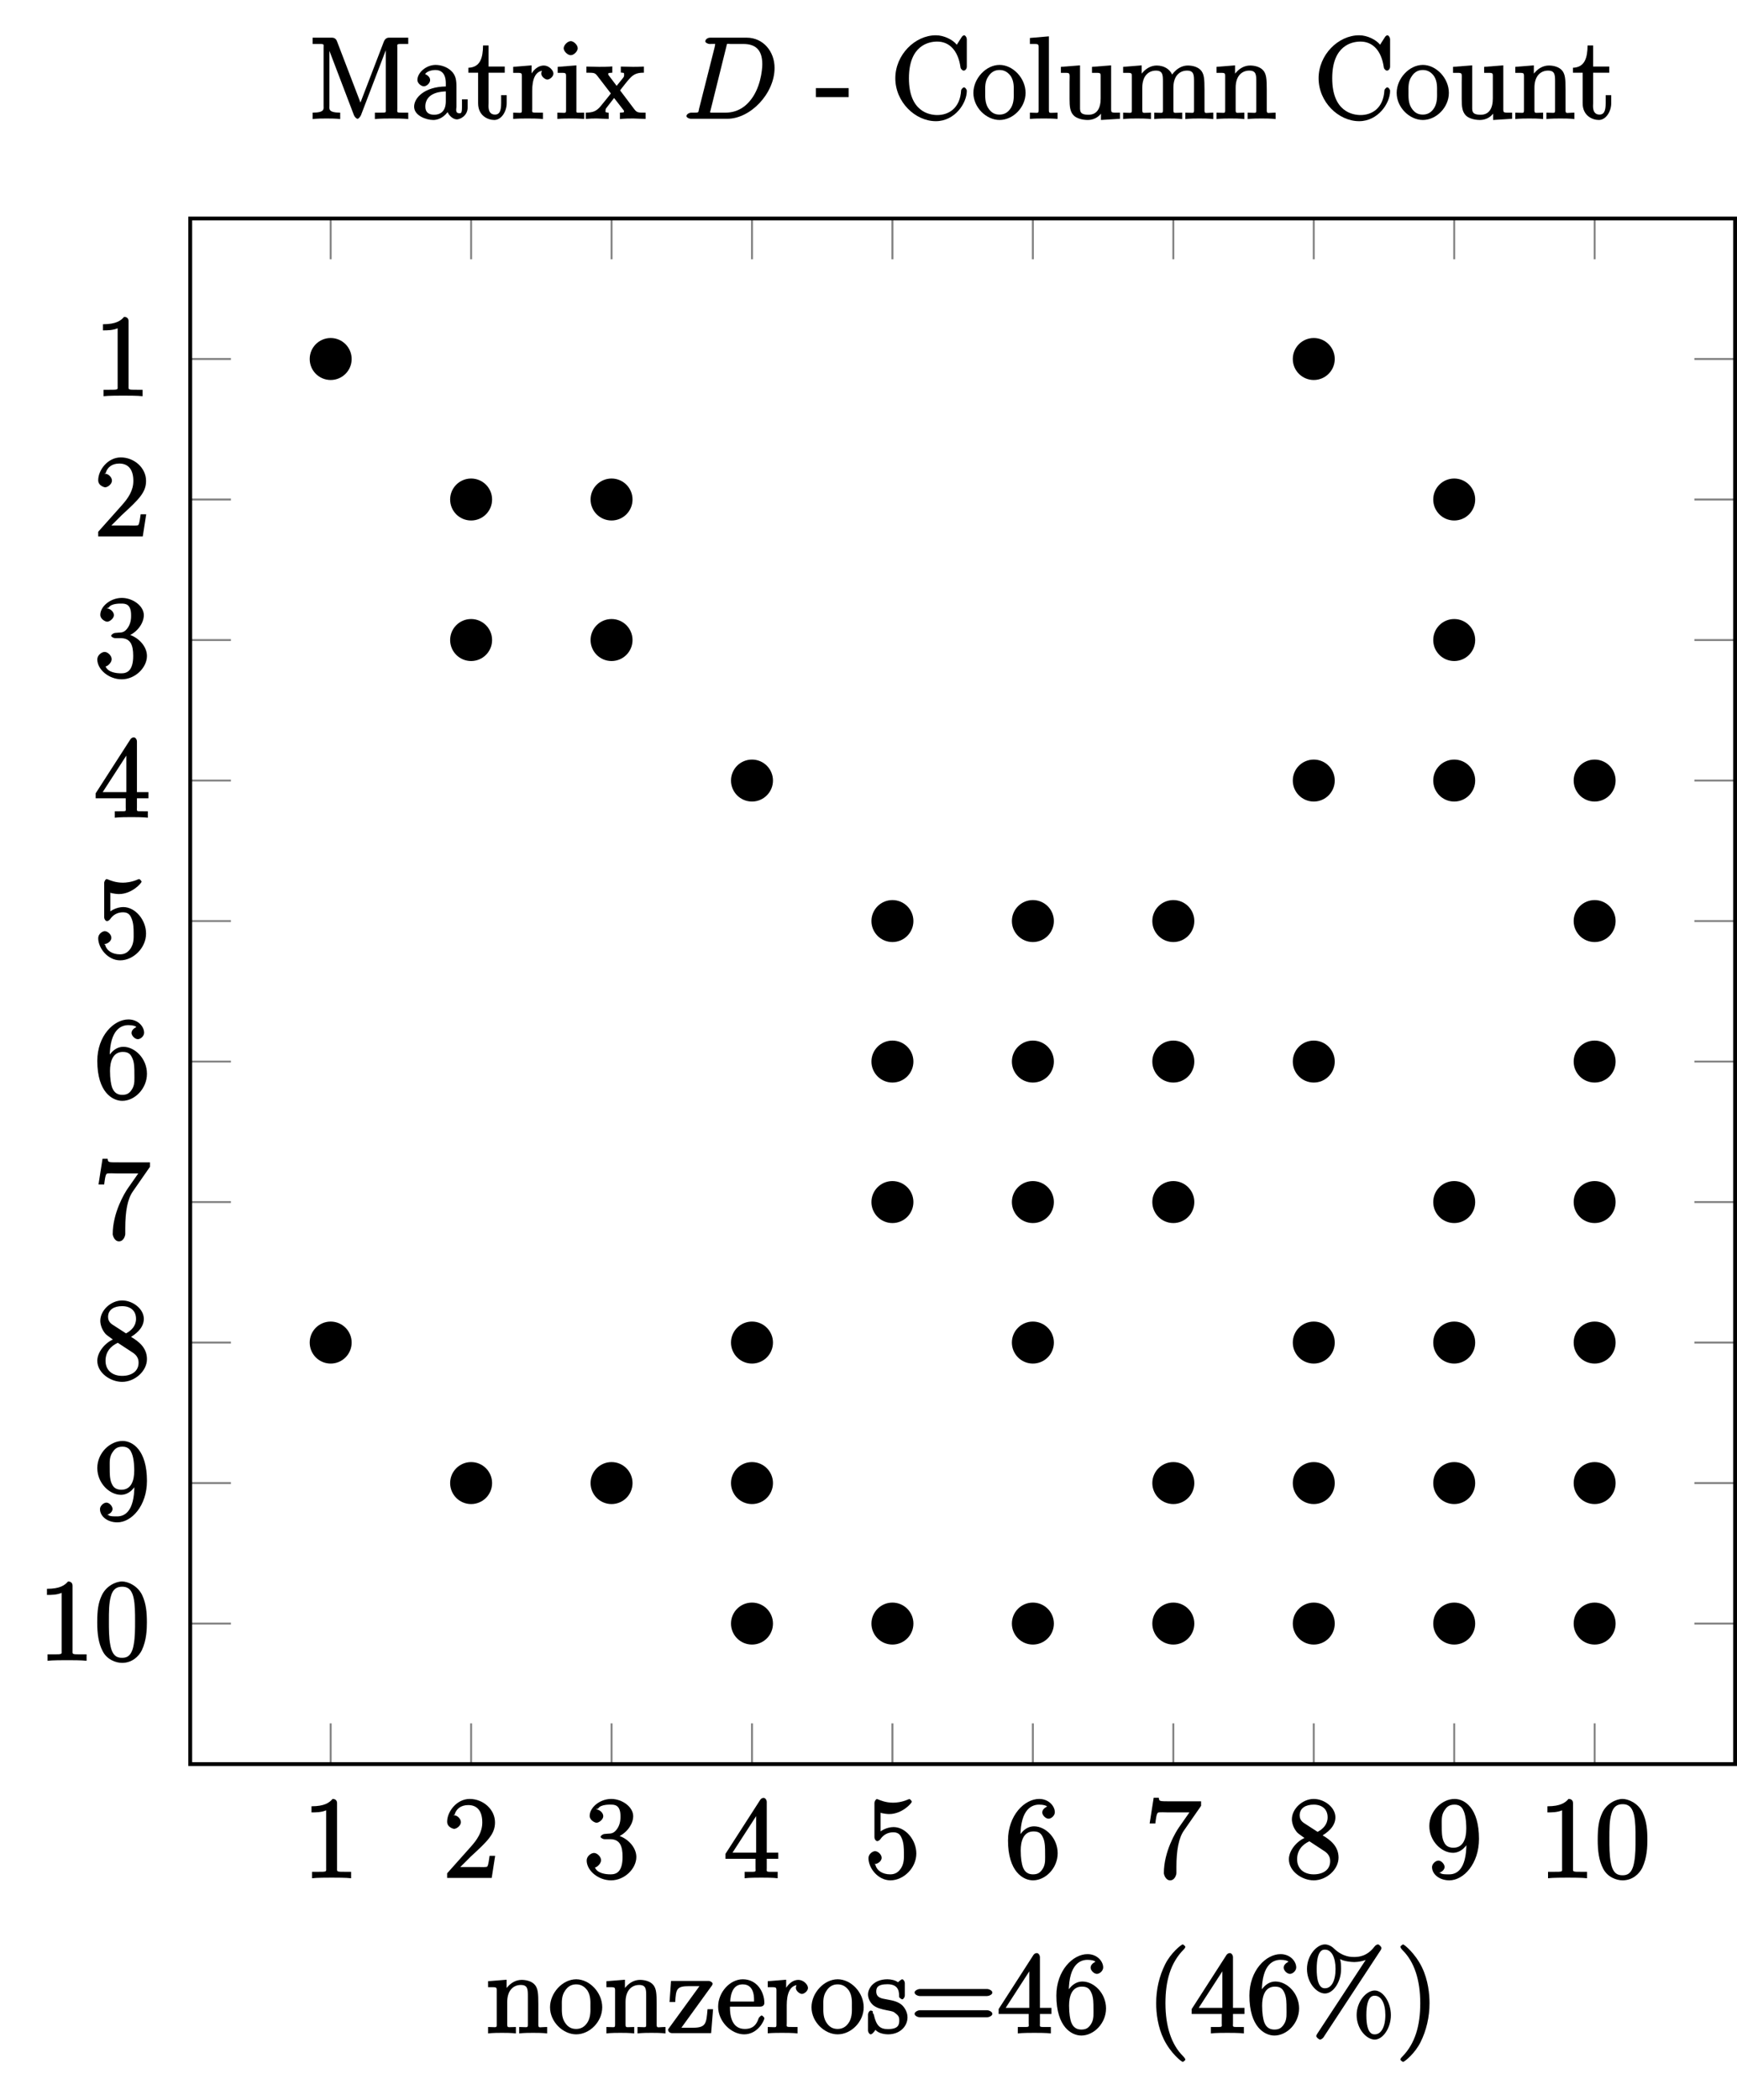 <?xml version="1.0" encoding="UTF-8"?>
<svg xmlns="http://www.w3.org/2000/svg" xmlns:xlink="http://www.w3.org/1999/xlink" width="181.47pt" height="219.29pt" viewBox="0 0 181.47 219.29" version="1.1">
<defs>
<g>
<symbol overflow="visible" id="glyph0-0">
<path style="stroke:none;" d=""/>
</symbol>
<symbol overflow="visible" id="glyph0-1">
<path style="stroke:none;" d="M 3.594 -7.812 C 3.594 -8.078 3.438 -8.25 3.125 -8.25 C 2.797 -7.875 2.312 -7.484 0.922 -7.484 L 0.922 -6.844 C 1.359 -6.844 1.953 -6.844 2.453 -7.062 L 2.453 -1.062 C 2.453 -0.641 2.578 -0.641 1.531 -0.641 L 0.984 -0.641 L 0.984 0.031 C 1.484 -0.031 2.641 -0.031 3.031 -0.031 C 3.438 -0.031 4.578 -0.031 5.062 0.031 L 5.062 -0.641 L 4.531 -0.641 C 3.484 -0.641 3.594 -0.641 3.594 -1.062 Z M 3.594 -7.812 "/>
</symbol>
<symbol overflow="visible" id="glyph0-2">
<path style="stroke:none;" d="M 5.266 -2.312 L 4.859 -2.312 C 4.797 -1.953 4.75 -1.406 4.625 -1.203 C 4.547 -1.094 3.984 -1.141 3.625 -1.141 L 1.406 -1.141 L 1.516 -0.891 C 1.844 -1.156 2.562 -1.922 2.875 -2.219 C 4.703 -3.891 5.422 -4.609 5.422 -5.797 C 5.422 -7.172 4.172 -8.25 2.781 -8.25 C 1.406 -8.25 0.422 -6.906 0.422 -5.875 C 0.422 -5.266 1.109 -5.125 1.141 -5.125 C 1.406 -5.125 1.859 -5.453 1.859 -5.828 C 1.859 -6.172 1.484 -6.547 1.141 -6.547 C 1.047 -6.547 1.016 -6.547 1.203 -6.609 C 1.359 -7.203 1.859 -7.609 2.625 -7.609 C 3.641 -7.609 4.094 -6.891 4.094 -5.797 C 4.094 -4.781 3.562 -4 2.875 -3.234 L 0.422 -0.484 L 0.422 0 L 5.078 0 L 5.438 -2.312 Z M 5.266 -2.312 "/>
</symbol>
<symbol overflow="visible" id="glyph0-3">
<path style="stroke:none;" d="M 2.203 -4.594 C 2 -4.578 1.781 -4.406 1.781 -4.297 C 1.781 -4.188 2.016 -4.047 2.219 -4.047 L 2.766 -4.047 C 3.797 -4.047 4.078 -3.344 4.078 -2.203 C 4.078 -0.641 3.438 -0.375 2.844 -0.375 C 2.266 -0.375 1.453 -0.484 1.188 -1.094 C 1.328 -1.078 1.828 -1.438 1.828 -1.859 C 1.828 -2.219 1.422 -2.609 1.094 -2.609 C 0.797 -2.609 0.328 -2.281 0.328 -1.828 C 0.328 -0.766 1.547 0.25 2.875 0.25 C 4.297 0.25 5.516 -0.984 5.516 -2.188 C 5.516 -3.281 4.469 -4.297 3.328 -4.5 L 3.328 -4.203 C 4.359 -4.5 5.188 -5.516 5.188 -6.453 C 5.188 -7.406 4.047 -8.25 2.891 -8.25 C 1.703 -8.25 0.641 -7.359 0.641 -6.484 C 0.641 -6.016 1.188 -5.766 1.359 -5.766 C 1.609 -5.766 2.062 -6.094 2.062 -6.453 C 2.062 -6.844 1.609 -7.156 1.344 -7.156 C 1.281 -7.156 1.25 -7.156 1.531 -7.25 C 1.781 -7.703 2.797 -7.656 2.859 -7.656 C 3.25 -7.656 3.859 -7.625 3.859 -6.453 C 3.859 -6.234 3.875 -5.672 3.531 -5.156 C 3.172 -4.625 2.875 -4.641 2.562 -4.625 Z M 2.203 -4.594 "/>
</symbol>
<symbol overflow="visible" id="glyph0-4">
<path style="stroke:none;" d="M 4.469 -7.922 C 4.469 -8.156 4.312 -8.359 4.141 -8.359 C 4.047 -8.359 3.891 -8.312 3.797 -8.172 L 0.156 -2.516 L 0.156 -2 L 3.297 -2 L 3.297 -1.047 C 3.297 -0.609 3.438 -0.641 2.562 -0.641 L 2.156 -0.641 L 2.156 0.031 C 2.609 -0.031 3.547 -0.031 3.891 -0.031 C 4.219 -0.031 5.172 -0.031 5.609 0.031 L 5.609 -0.641 L 5.219 -0.641 C 4.344 -0.641 4.469 -0.609 4.469 -1.047 L 4.469 -2 L 5.672 -2 L 5.672 -2.641 L 4.469 -2.641 Z M 3.359 -7 L 3.359 -2.641 L 0.891 -2.641 L 3.641 -6.891 Z M 3.359 -7 "/>
</symbol>
<symbol overflow="visible" id="glyph0-5">
<path style="stroke:none;" d="M 1.531 -6.844 C 2.047 -6.688 2.469 -6.672 2.594 -6.672 C 3.938 -6.672 4.953 -7.812 4.953 -7.969 C 4.953 -8.016 4.781 -8.234 4.703 -8.234 C 4.688 -8.234 4.656 -8.234 4.547 -8.188 C 3.891 -7.906 3.312 -7.859 3 -7.859 C 2.219 -7.859 1.656 -8.109 1.422 -8.203 C 1.344 -8.234 1.312 -8.234 1.297 -8.234 C 1.203 -8.234 1.047 -8.016 1.047 -7.812 L 1.047 -4.266 C 1.047 -4.047 1.203 -3.844 1.344 -3.844 C 1.406 -3.844 1.531 -3.891 1.656 -4.031 C 1.984 -4.516 2.438 -4.766 3.031 -4.766 C 3.672 -4.766 3.812 -4.328 3.906 -4.125 C 4.109 -3.656 4.125 -3.078 4.125 -2.625 C 4.125 -2.156 4.172 -1.594 3.844 -1.047 C 3.578 -0.625 3.234 -0.375 2.703 -0.375 C 1.906 -0.375 1.297 -0.75 1.141 -1.391 C 0.984 -1.453 1.047 -1.453 1.109 -1.453 C 1.312 -1.453 1.797 -1.703 1.797 -2.109 C 1.797 -2.453 1.406 -2.797 1.109 -2.797 C 0.891 -2.797 0.422 -2.531 0.422 -2.062 C 0.422 -1.047 1.406 0.25 2.719 0.25 C 4.078 0.25 5.422 -1.031 5.422 -2.547 C 5.422 -3.969 4.297 -5.312 3.047 -5.312 C 2.359 -5.312 1.719 -4.953 1.406 -4.625 L 1.688 -4.516 L 1.688 -6.797 Z M 1.531 -6.844 "/>
</symbol>
<symbol overflow="visible" id="glyph0-6">
<path style="stroke:none;" d="M 1.625 -4.297 C 1.625 -7.328 2.938 -7.656 3.578 -7.656 C 4.016 -7.656 4.328 -7.562 4.391 -7.469 C 4.531 -7.469 3.906 -7.312 3.906 -6.828 C 3.906 -6.562 4.25 -6.188 4.562 -6.188 C 4.859 -6.188 5.219 -6.516 5.219 -6.859 C 5.219 -7.484 4.609 -8.25 3.578 -8.25 C 2.062 -8.25 0.328 -6.547 0.328 -3.922 C 0.328 -0.641 1.922 0.25 2.938 0.25 C 4.25 0.25 5.516 -1.031 5.516 -2.578 C 5.516 -4.172 4.25 -5.391 3.047 -5.391 C 1.984 -5.391 1.422 -4.312 1.297 -3.984 L 1.625 -3.984 Z M 2.938 -0.375 C 2.188 -0.375 1.984 -0.891 1.875 -1.141 C 1.766 -1.453 1.656 -2.031 1.656 -2.875 C 1.656 -3.812 1.922 -4.859 3 -4.859 C 3.656 -4.859 3.844 -4.547 4.016 -4.141 C 4.203 -3.703 4.203 -3.109 4.203 -2.594 C 4.203 -1.984 4.25 -1.547 4.031 -1.094 C 3.734 -0.531 3.422 -0.375 2.938 -0.375 Z M 2.938 -0.375 "/>
</symbol>
<symbol overflow="visible" id="glyph0-7">
<path style="stroke:none;" d="M 5.828 -7.562 L 5.828 -8 L 2.797 -8 C 1.344 -8 1.484 -8 1.406 -8.375 L 0.875 -8.375 L 0.453 -5.688 L 1.047 -5.688 C 1.094 -6.047 1.156 -6.688 1.312 -6.812 C 1.406 -6.891 2.203 -6.844 2.359 -6.844 L 4.609 -6.844 L 3.516 -5.281 C 3.188 -4.812 1.938 -2.75 1.938 -0.5 C 1.938 -0.375 2.109 0.25 2.594 0.25 C 3.094 0.25 3.25 -0.359 3.25 -0.516 L 3.25 -1.109 C 3.25 -2.891 3.484 -4.172 4.047 -4.969 L 5.828 -7.531 Z M 5.828 -7.562 "/>
</symbol>
<symbol overflow="visible" id="glyph0-8">
<path style="stroke:none;" d="M 3.672 -4.344 C 4.266 -4.672 5.188 -5.328 5.188 -6.328 C 5.188 -7.375 4.031 -8.25 2.922 -8.25 C 1.75 -8.25 0.641 -7.219 0.641 -6.125 C 0.641 -5.719 0.812 -5.219 1.141 -4.812 C 1.281 -4.656 1.297 -4.641 1.953 -4.172 C 1.094 -3.781 0.328 -2.828 0.328 -1.953 C 0.328 -0.688 1.703 0.25 2.922 0.25 C 4.25 0.25 5.516 -0.875 5.516 -2.125 C 5.516 -3.344 4.609 -4 3.844 -4.453 Z M 2.047 -5.641 C 1.891 -5.75 1.453 -5.953 1.453 -6.531 C 1.453 -7.312 2.109 -7.656 2.922 -7.656 C 3.781 -7.656 4.375 -7.188 4.375 -6.328 C 4.375 -5.594 3.891 -5.109 3.328 -4.812 Z M 2.375 -3.891 L 3.828 -2.938 C 4.141 -2.734 4.641 -2.469 4.641 -1.75 C 4.641 -0.844 3.891 -0.375 2.922 -0.375 C 1.906 -0.375 1.188 -0.953 1.188 -1.953 C 1.188 -2.875 1.719 -3.484 2.469 -3.828 Z M 2.375 -3.891 "/>
</symbol>
<symbol overflow="visible" id="glyph0-9">
<path style="stroke:none;" d="M 4.203 -3.625 C 4.203 -0.797 3.125 -0.375 2.406 -0.375 C 2.109 -0.375 1.594 -0.359 1.469 -0.531 L 1.25 -0.531 C 1.344 -0.5 1.922 -0.719 1.922 -1.156 C 1.922 -1.422 1.594 -1.812 1.281 -1.812 C 0.969 -1.812 0.609 -1.453 0.609 -1.141 C 0.609 -0.391 1.375 0.25 2.422 0.25 C 3.906 0.25 5.516 -1.484 5.516 -4.078 C 5.516 -7.297 4.016 -8.25 2.969 -8.25 C 1.656 -8.25 0.328 -7 0.328 -5.422 C 0.328 -3.844 1.609 -2.625 2.797 -2.625 C 3.688 -2.625 4.297 -3.406 4.531 -4.016 L 4.203 -4.016 Z M 2.844 -3.156 C 2.094 -3.156 1.922 -3.609 1.812 -3.844 C 1.625 -4.297 1.625 -4.859 1.625 -5.406 C 1.625 -6.078 1.578 -6.531 1.891 -7.031 C 2.109 -7.344 2.312 -7.656 2.969 -7.656 C 3.641 -7.656 3.828 -7.203 3.938 -6.938 C 4.188 -6.344 4.188 -5.328 4.188 -5.156 C 4.188 -4.141 3.891 -3.156 2.844 -3.156 Z M 2.844 -3.156 "/>
</symbol>
<symbol overflow="visible" id="glyph0-10">
<path style="stroke:none;" d="M 5.516 -3.969 C 5.516 -4.953 5.453 -5.922 5.016 -6.844 C 4.531 -7.828 3.516 -8.25 2.922 -8.25 C 2.234 -8.25 1.219 -7.75 0.781 -6.75 C 0.438 -6 0.328 -5.266 0.328 -3.969 C 0.328 -2.812 0.453 -1.828 0.891 -0.984 C 1.344 -0.078 2.297 0.25 2.922 0.25 C 3.953 0.25 4.656 -0.406 4.984 -1.062 C 5.484 -2.109 5.516 -3.281 5.516 -3.969 Z M 2.922 -0.281 C 2.531 -0.281 1.906 -0.344 1.688 -1.656 C 1.547 -2.359 1.547 -3.281 1.547 -4.109 C 1.547 -5.094 1.547 -5.969 1.75 -6.688 C 1.953 -7.484 2.406 -7.703 2.922 -7.703 C 3.375 -7.703 3.891 -7.578 4.125 -6.547 C 4.281 -5.875 4.281 -4.922 4.281 -4.109 C 4.281 -3.312 4.281 -2.406 4.141 -1.672 C 3.922 -0.359 3.328 -0.281 2.922 -0.281 Z M 2.922 -0.281 "/>
</symbol>
<symbol overflow="visible" id="glyph1-0">
<path style="stroke:none;" d=""/>
</symbol>
<symbol overflow="visible" id="glyph1-1">
<path style="stroke:none;" d="M 6.391 -0.141 L 6.391 -0.641 C 5.625 -0.641 5.484 -0.484 5.469 -0.844 L 5.469 -3.047 C 5.469 -4.156 5.422 -4.609 5.156 -4.984 C 4.812 -5.453 4.141 -5.562 3.734 -5.562 C 2.562 -5.562 1.953 -4.422 1.906 -4.344 L 2.156 -4.344 L 2.156 -5.578 L 0.219 -5.422 L 0.219 -4.797 C 1.188 -4.797 1.125 -4.859 1.125 -4.266 L 1.125 -1.031 C 1.125 -0.484 1.156 -0.641 0.219 -0.641 L 0.219 0.031 C 0.688 -0.031 1.344 -0.031 1.672 -0.031 C 2.016 -0.031 2.672 -0.031 3.125 0.031 L 3.125 -0.641 C 2.219 -0.641 2.219 -0.484 2.219 -1.031 L 2.219 -3.25 C 2.219 -4.5 2.891 -5.031 3.641 -5.031 C 4.375 -5.031 4.375 -4.562 4.375 -3.844 L 4.375 -1.031 C 4.375 -0.484 4.406 -0.641 3.469 -0.641 L 3.469 0.031 C 3.938 -0.031 4.594 -0.031 4.922 -0.031 C 5.266 -0.031 5.922 -0.031 6.391 0.031 Z M 6.391 -0.141 "/>
</symbol>
<symbol overflow="visible" id="glyph1-2">
<path style="stroke:none;" d="M 5.641 -2.703 C 5.641 -4.25 4.312 -5.625 2.922 -5.625 C 1.5 -5.625 0.188 -4.203 0.188 -2.703 C 0.188 -1.172 1.547 0.125 2.922 0.125 C 4.328 0.125 5.641 -1.188 5.641 -2.703 Z M 4.406 -2.812 C 4.406 -2.391 4.453 -1.75 4.141 -1.188 C 3.812 -0.625 3.375 -0.438 2.922 -0.438 C 2.484 -0.438 2.062 -0.578 1.703 -1.172 C 1.391 -1.703 1.422 -2.312 1.422 -2.812 C 1.422 -3.266 1.375 -3.891 1.75 -4.422 C 2.078 -4.938 2.5 -5.094 2.922 -5.094 C 3.375 -5.094 3.766 -4.906 4.094 -4.453 C 4.453 -3.891 4.406 -3.25 4.406 -2.812 Z M 4.406 -2.812 "/>
</symbol>
<symbol overflow="visible" id="glyph1-3">
<path style="stroke:none;" d="M 4.703 -2.5 L 4.281 -2.5 C 4.156 -0.984 4.125 -0.562 2.703 -0.562 L 1.547 -0.562 L 4.656 -4.859 C 4.766 -4.984 4.812 -5.109 4.812 -5.156 C 4.812 -5.297 4.578 -5.453 4.375 -5.453 L 0.469 -5.453 L 0.312 -3.25 L 0.906 -3.25 C 0.984 -4.609 1.047 -4.906 2.359 -4.906 L 3.438 -4.906 L 0.156 -0.391 C 0.156 -0.141 0.344 0 0.609 0 L 4.656 0 L 4.859 -2.5 Z M 4.703 -2.5 "/>
</symbol>
<symbol overflow="visible" id="glyph1-4">
<path style="stroke:none;" d="M 5.016 -1.562 C 5.016 -1.641 4.812 -1.844 4.734 -1.844 C 4.641 -1.844 4.453 -1.625 4.422 -1.562 C 4.109 -0.562 3.484 -0.438 2.969 -0.438 C 2.469 -0.438 1.422 -0.625 1.422 -2.688 L 1.422 -2.766 L 4.578 -2.766 C 4.844 -2.766 5.016 -2.922 5.016 -3.141 C 5.016 -4.344 4.219 -5.625 2.766 -5.625 C 1.406 -5.625 0.188 -4.25 0.188 -2.766 C 0.188 -1.188 1.578 0.125 2.906 0.125 C 4.328 0.125 5.016 -1.312 5.016 -1.562 Z M 4.125 -3.297 L 1.453 -3.297 C 1.531 -5.016 2.422 -5.094 2.766 -5.094 C 4.047 -5.094 3.938 -3.547 3.938 -3.297 Z M 4.125 -3.297 "/>
</symbol>
<symbol overflow="visible" id="glyph1-5">
<path style="stroke:none;" d="M 4.375 -4.719 C 4.375 -5.078 3.891 -5.562 3.375 -5.562 C 2.359 -5.562 1.859 -4.312 1.828 -4.25 L 2.094 -4.25 L 2.094 -5.578 L 0.172 -5.422 L 0.172 -4.797 C 1.141 -4.797 1.078 -4.859 1.078 -4.266 L 1.078 -1.031 C 1.078 -0.484 1.109 -0.641 0.172 -0.641 L 0.172 0.016 C 0.672 -0.031 1.328 -0.031 1.688 -0.031 C 2.016 -0.031 2.859 -0.031 3.281 0.031 L 3.281 -0.641 L 2.891 -0.641 C 2.016 -0.641 2.156 -0.625 2.156 -1.047 L 2.156 -2.922 C 2.156 -4.094 2.469 -5.031 3.391 -5.031 C 3.484 -5.031 3.516 -5.031 3.562 -5.016 L 3.438 -5.266 C 3.344 -5.219 3.109 -5.047 3.109 -4.719 C 3.109 -4.375 3.547 -4.094 3.734 -4.094 C 3.984 -4.094 4.375 -4.406 4.375 -4.719 Z M 4.375 -4.719 "/>
</symbol>
<symbol overflow="visible" id="glyph1-6">
<path style="stroke:none;" d="M 4.359 -1.656 C 4.359 -2.312 3.922 -2.797 3.812 -2.906 C 3.375 -3.281 2.953 -3.391 2.156 -3.531 C 1.812 -3.609 1.094 -3.625 1.094 -4.344 C 1.094 -4.703 1.188 -5.109 2.266 -5.109 C 3.562 -5.109 3.469 -4.141 3.484 -3.781 C 3.5 -3.688 3.75 -3.531 3.797 -3.531 C 3.922 -3.531 4.078 -3.734 4.078 -3.953 L 4.078 -5.203 C 4.078 -5.422 3.922 -5.625 3.797 -5.625 C 3.703 -5.625 3.359 -5.312 3.359 -5.312 C 3.125 -5.516 2.656 -5.625 2.266 -5.625 C 0.828 -5.625 0.234 -4.688 0.234 -4.031 C 0.234 -3.891 0.281 -3.375 0.734 -2.953 C 1.109 -2.625 1.641 -2.5 2.188 -2.391 C 2.844 -2.266 2.875 -2.266 3.172 -2.016 C 3.391 -1.844 3.5 -1.688 3.5 -1.344 C 3.5 -0.844 3.375 -0.422 2.312 -0.422 C 1.531 -0.422 1.109 -0.719 0.844 -1.906 C 0.797 -2.125 0.734 -2.047 0.734 -2.047 L 0.734 -2.266 C 0.719 -2.312 0.562 -2.359 0.531 -2.359 C 0.391 -2.359 0.234 -2.141 0.234 -1.922 L 0.234 -0.297 C 0.234 -0.078 0.391 0.125 0.516 0.125 C 0.578 0.125 0.688 0.078 0.891 -0.172 C 0.953 -0.266 0.953 -0.281 1.016 -0.344 C 1.359 0.078 2.125 0.125 2.328 0.125 C 3.578 0.125 4.359 -0.719 4.359 -1.656 Z M 4.359 -1.656 "/>
</symbol>
<symbol overflow="visible" id="glyph1-7">
<path style="stroke:none;" d="M 8.609 -4.234 C 8.609 -4.453 8.25 -4.609 8.062 -4.609 L 1.031 -4.609 C 0.859 -4.609 0.484 -4.453 0.484 -4.25 C 0.484 -4.016 0.844 -3.875 1.031 -3.875 L 8.062 -3.875 C 8.234 -3.875 8.609 -4.016 8.609 -4.234 Z M 8.609 -2.016 C 8.609 -2.234 8.25 -2.391 8.062 -2.391 L 1.031 -2.391 C 0.859 -2.391 0.484 -2.234 0.484 -2.016 C 0.484 -1.797 0.844 -1.656 1.031 -1.656 L 8.062 -1.656 C 8.234 -1.656 8.609 -1.797 8.609 -2.016 Z M 8.609 -2.016 "/>
</symbol>
<symbol overflow="visible" id="glyph1-8">
<path style="stroke:none;" d="M 5.672 -2.141 L 5.672 -2.641 L 4.469 -2.641 L 4.469 -7.922 C 4.469 -8.156 4.312 -8.359 4.141 -8.359 C 4.047 -8.359 3.891 -8.312 3.797 -8.172 L 0.156 -2.516 L 0.156 -2 L 3.297 -2 L 3.297 -1.047 C 3.297 -0.609 3.438 -0.641 2.562 -0.641 L 2.156 -0.641 L 2.156 0.031 C 2.609 -0.031 3.547 -0.031 3.891 -0.031 C 4.219 -0.031 5.172 -0.031 5.609 0.031 L 5.609 -0.641 L 5.219 -0.641 C 4.344 -0.641 4.469 -0.609 4.469 -1.047 L 4.469 -2 L 5.672 -2 Z M 3.531 -2.641 L 0.891 -2.641 L 3.641 -6.891 L 3.359 -7 L 3.359 -2.641 Z M 3.531 -2.641 "/>
</symbol>
<symbol overflow="visible" id="glyph1-9">
<path style="stroke:none;" d="M 5.516 -2.578 C 5.516 -4.172 4.25 -5.391 3.047 -5.391 C 1.984 -5.391 1.422 -4.312 1.297 -3.984 L 1.625 -3.984 L 1.625 -4.297 C 1.625 -7.328 2.938 -7.656 3.578 -7.656 C 4.016 -7.656 4.328 -7.562 4.391 -7.469 C 4.531 -7.469 3.906 -7.312 3.906 -6.828 C 3.906 -6.562 4.25 -6.188 4.562 -6.188 C 4.859 -6.188 5.219 -6.516 5.219 -6.859 C 5.219 -7.484 4.609 -8.25 3.578 -8.25 C 2.062 -8.25 0.328 -6.547 0.328 -3.922 C 0.328 -0.641 1.922 0.25 2.938 0.25 C 4.25 0.25 5.516 -1.031 5.516 -2.578 Z M 4.203 -2.594 C 4.203 -1.984 4.25 -1.547 4.031 -1.094 C 3.734 -0.531 3.422 -0.375 2.938 -0.375 C 2.188 -0.375 1.984 -0.891 1.875 -1.141 C 1.766 -1.453 1.656 -2.031 1.656 -2.875 C 1.656 -3.812 1.922 -4.859 3 -4.859 C 3.656 -4.859 3.844 -4.547 4.016 -4.141 C 4.203 -3.703 4.203 -3.109 4.203 -2.594 Z M 4.203 -2.594 "/>
</symbol>
<symbol overflow="visible" id="glyph1-10">
<path style="stroke:none;" d="M 4.047 2.766 C 4.047 2.719 4 2.594 3.797 2.391 C 2.594 1.188 1.969 -0.688 1.969 -3.125 C 1.969 -5.438 2.484 -7.328 3.875 -8.734 C 4 -8.844 4.047 -8.984 4.047 -9.016 C 4.047 -9.078 3.828 -9.266 3.781 -9.266 C 3.625 -9.266 2.516 -8.359 1.938 -7.188 C 1.328 -5.969 1 -4.594 1 -3.125 C 1 -2.062 1.172 -0.641 1.797 0.641 C 2.5 2.078 3.641 3 3.781 3 C 3.828 3 4.047 2.828 4.047 2.766 Z M 4.047 2.766 "/>
</symbol>
<symbol overflow="visible" id="glyph1-11">
<path style="stroke:none;" d="M 8.266 -8.875 C 8.266 -9.031 8 -9.266 7.906 -9.266 C 7.781 -9.266 7.625 -9.156 7.531 -9.031 C 6.766 -8.016 5.875 -7.953 5.422 -7.953 C 5.188 -7.953 4.266 -7.906 3.297 -8.844 C 3.047 -9.094 2.672 -9.266 2.359 -9.266 C 1.5 -9.266 0.484 -8.109 0.484 -6.703 C 0.484 -5.25 1.5 -4.141 2.359 -4.141 C 3.234 -4.141 4.047 -5.359 4.047 -6.688 C 4.047 -7.047 4.031 -7.484 3.938 -7.734 C 4.297 -7.516 5.078 -7.422 5.422 -7.422 C 5.75 -7.422 6.516 -7.516 7 -7.828 L 6.844 -7.984 L 1.609 -0.016 C 1.531 0.094 1.453 0.234 1.453 0.297 C 1.453 0.438 1.734 0.672 1.859 0.672 C 1.953 0.672 2.125 0.547 2.188 0.469 L 8.125 -8.578 C 8.203 -8.672 8.266 -8.828 8.266 -8.875 Z M 9.25 -1.875 C 9.25 -3.25 8.422 -4.453 7.562 -4.453 C 6.688 -4.453 5.672 -3.297 5.672 -1.891 C 5.672 -0.438 6.703 0.672 7.562 0.672 C 8.422 0.672 9.25 -0.547 9.25 -1.875 Z M 3.469 -6.703 C 3.469 -5.438 3.031 -4.688 2.375 -4.688 C 2.219 -4.688 1.5 -4.609 1.5 -6.688 C 1.5 -8.797 2.203 -8.719 2.375 -8.719 C 3.031 -8.719 3.469 -7.938 3.469 -6.703 Z M 8.672 -1.891 C 8.672 -0.625 8.219 0.125 7.578 0.125 C 7.406 0.125 6.688 0.203 6.688 -1.875 C 6.688 -3.984 7.406 -3.906 7.578 -3.906 C 8.234 -3.906 8.672 -3.125 8.672 -1.891 Z M 8.672 -1.891 "/>
</symbol>
<symbol overflow="visible" id="glyph1-12">
<path style="stroke:none;" d="M 3.531 -3.125 C 3.531 -4.031 3.406 -5.516 2.734 -6.891 C 2.031 -8.328 0.891 -9.266 0.766 -9.266 C 0.719 -9.266 0.484 -9.078 0.484 -9.016 C 0.484 -8.984 0.531 -8.844 0.734 -8.641 C 1.938 -7.438 2.562 -5.562 2.562 -3.125 C 2.562 -0.812 2.047 1.078 0.656 2.484 C 0.531 2.594 0.484 2.719 0.484 2.766 C 0.484 2.828 0.719 3 0.766 3 C 0.922 3 2.016 2.109 2.594 0.938 C 3.203 -0.281 3.531 -1.688 3.531 -3.125 Z M 3.531 -3.125 "/>
</symbol>
<symbol overflow="visible" id="glyph1-13">
<path style="stroke:none;" d="M 10.344 -0.141 L 10.344 -0.641 L 9.938 -0.641 C 9.078 -0.641 9.203 -0.609 9.203 -1.047 L 9.203 -7.406 C 9.203 -7.844 9.078 -7.812 9.938 -7.812 L 10.344 -7.812 L 10.344 -8.469 L 8.328 -8.469 C 8.062 -8.469 7.891 -8.297 7.797 -8.062 L 5.188 -1.266 L 5.516 -1.266 L 2.906 -8.078 C 2.828 -8.312 2.656 -8.469 2.375 -8.469 L 0.359 -8.469 L 0.359 -7.812 L 0.766 -7.812 C 1.625 -7.812 1.5 -7.844 1.5 -7.406 L 1.5 -1.375 C 1.5 -1.047 1.656 -0.641 0.359 -0.641 L 0.359 0.031 C 0.844 -0.031 1.469 -0.031 1.812 -0.031 C 2.141 -0.031 2.766 -0.031 3.234 0.031 L 3.234 -0.641 C 1.953 -0.641 2.109 -1.047 2.109 -1.375 L 2.109 -7.75 L 1.859 -7.75 L 4.672 -0.375 C 4.719 -0.234 4.922 0 5.047 0 C 5.156 0 5.328 -0.203 5.406 -0.375 L 8.25 -7.812 L 8 -7.812 L 8 -1.047 C 8 -0.609 8.125 -0.641 7.266 -0.641 L 6.859 -0.641 L 6.859 0.031 C 7.297 -0.031 8.266 -0.031 8.609 -0.031 C 8.953 -0.031 9.906 -0.031 10.344 0.031 Z M 10.344 -0.141 "/>
</symbol>
<symbol overflow="visible" id="glyph1-14">
<path style="stroke:none;" d="M 5.828 -1.203 L 5.828 -2.031 L 5.234 -2.031 L 5.234 -1.203 C 5.234 -0.531 5.109 -0.578 4.953 -0.578 C 4.5 -0.578 4.656 -1.062 4.656 -1.25 L 4.656 -3.328 C 4.656 -3.984 4.609 -4.562 4.078 -5.031 C 3.656 -5.422 3.016 -5.625 2.484 -5.625 C 1.5 -5.625 0.578 -4.828 0.578 -4.047 C 0.578 -3.703 0.984 -3.391 1.25 -3.391 C 1.547 -3.391 1.906 -3.734 1.906 -4.031 C 1.906 -4.516 1.312 -4.672 1.391 -4.672 C 1.516 -4.906 1.984 -5.094 2.469 -5.094 C 3.016 -5.094 3.547 -4.781 3.547 -3.703 L 3.547 -3.375 C 1.312 -3.344 0.234 -2.188 0.234 -1.266 C 0.234 -0.328 1.5 0.125 2.234 0.125 C 3.031 0.125 3.719 -0.5 3.938 -1.078 L 3.625 -1.078 C 3.672 -0.516 4.203 0.062 4.719 0.062 C 4.969 0.062 5.828 -0.25 5.828 -1.203 Z M 3.547 -1.828 C 3.547 -0.656 2.844 -0.422 2.328 -0.422 C 1.75 -0.422 1.406 -0.688 1.406 -1.266 C 1.406 -2.844 3.281 -2.844 3.547 -2.859 Z M 3.547 -1.828 "/>
</symbol>
<symbol overflow="visible" id="glyph1-15">
<path style="stroke:none;" d="M 4.047 -1.625 L 4.047 -2.469 L 3.469 -2.469 L 3.469 -1.656 C 3.469 -0.781 3.281 -0.438 2.828 -0.438 C 2.016 -0.438 2.156 -1.406 2.156 -1.609 L 2.156 -4.812 L 3.844 -4.812 L 3.844 -5.453 L 2.156 -5.453 L 2.156 -7.656 L 1.578 -7.656 C 1.562 -6.375 1.297 -5.375 0.047 -5.328 L 0.047 -4.812 L 1.062 -4.812 L 1.062 -1.625 C 1.062 -0.297 2.109 0.125 2.75 0.125 C 3.5 0.125 4.047 -0.766 4.047 -1.625 Z M 4.047 -1.625 "/>
</symbol>
<symbol overflow="visible" id="glyph1-16">
<path style="stroke:none;" d="M 3.031 -0.141 L 3.031 -0.641 C 2.109 -0.641 2.219 -0.547 2.219 -1.016 L 2.219 -5.578 L 0.266 -5.422 L 0.266 -4.797 C 1.188 -4.797 1.141 -4.859 1.141 -4.281 L 1.141 -1.031 C 1.141 -0.484 1.172 -0.641 0.234 -0.641 L 0.234 0.016 C 0.734 -0.031 1.297 -0.031 1.656 -0.031 C 1.781 -0.031 2.469 -0.031 3.031 0.016 Z M 2.359 -7.359 C 2.359 -7.719 1.922 -8.109 1.641 -8.109 C 1.297 -8.109 0.891 -7.688 0.891 -7.359 C 0.891 -7.047 1.312 -6.641 1.625 -6.641 C 1.984 -6.641 2.359 -7.078 2.359 -7.359 Z M 2.359 -7.359 "/>
</symbol>
<symbol overflow="visible" id="glyph1-17">
<path style="stroke:none;" d="M 6.203 -0.141 L 6.203 -0.641 C 5.422 -0.641 5.312 -0.625 5.016 -1 L 3.531 -2.969 C 3.797 -3.312 4.297 -3.953 4.531 -4.203 C 5.016 -4.75 5.469 -4.812 6.016 -4.812 L 6.016 -5.453 C 5.344 -5.422 5.312 -5.422 4.859 -5.422 L 3.609 -5.453 L 3.609 -4.828 C 3.938 -4.781 3.953 -4.859 3.953 -4.578 C 3.953 -4.375 3.891 -4.344 3.828 -4.25 L 3.172 -3.438 L 2.359 -4.516 C 2.312 -4.562 2.297 -4.562 2.297 -4.656 C 2.297 -4.719 2.203 -4.797 2.719 -4.812 L 2.719 -5.469 C 2.266 -5.422 1.656 -5.422 1.328 -5.422 L 0.016 -5.453 L 0.016 -4.812 C 0.781 -4.812 0.891 -4.812 1.141 -4.5 L 2.547 -2.672 C 2.562 -2.641 2.562 -2.672 2.562 -2.641 C 2.562 -2.609 1.688 -1.547 1.562 -1.391 C 1.047 -0.734 0.641 -0.656 -0.047 -0.641 L -0.047 0.016 C 0.578 -0.031 0.594 -0.031 1.109 -0.031 L 2.344 0.016 L 2.344 -0.625 C 1.906 -0.688 2.016 -0.703 2.016 -0.875 C 2.016 -1.062 2.047 -1.047 2.156 -1.203 L 2.906 -2.172 L 3.781 -1.047 C 3.984 -0.781 3.938 -0.859 3.938 -0.781 C 3.938 -0.688 4 -0.656 3.516 -0.641 L 3.516 0.031 C 4 -0.031 4.578 -0.031 4.906 -0.031 L 6.203 0.016 Z M 6.203 -0.141 "/>
</symbol>
<symbol overflow="visible" id="glyph1-18">
<path style="stroke:none;" d="M 3.391 -2.406 L 3.391 -3.203 L -0.031 -3.203 L -0.031 -2.266 L 3.391 -2.266 Z M 3.391 -2.406 "/>
</symbol>
<symbol overflow="visible" id="glyph1-19">
<path style="stroke:none;" d="M 7.953 -2.922 C 7.953 -3.047 7.797 -3.281 7.656 -3.281 C 7.547 -3.281 7.359 -3.062 7.359 -2.969 C 7.25 -1.078 6.031 -0.391 4.875 -0.391 C 4.047 -0.391 1.906 -0.734 1.906 -4.234 C 1.906 -7.688 4 -8.062 4.859 -8.062 C 6.125 -8.062 7.047 -7.141 7.297 -5.359 C 7.312 -5.219 7.484 -5.031 7.625 -5.031 C 7.797 -5.031 7.953 -5.219 7.953 -5.453 L 7.953 -8.281 C 7.953 -8.5 7.797 -8.719 7.672 -8.719 C 7.609 -8.719 7.469 -8.641 7.406 -8.516 L 6.906 -7.734 C 6.5 -8.25 5.578 -8.719 4.719 -8.719 C 2.531 -8.719 0.484 -6.672 0.484 -4.234 C 0.484 -1.75 2.562 0.25 4.719 0.25 C 6.688 0.25 7.953 -1.609 7.953 -2.922 Z M 7.953 -2.922 "/>
</symbol>
<symbol overflow="visible" id="glyph1-20">
<path style="stroke:none;" d="M 3.125 -0.141 L 3.125 -0.641 C 2.203 -0.641 2.219 -0.484 2.219 -1.031 L 2.219 -8.609 L 0.234 -8.438 L 0.234 -7.812 C 1.203 -7.812 1.141 -7.875 1.141 -7.297 L 1.141 -1.031 C 1.141 -0.484 1.172 -0.641 0.234 -0.641 L 0.234 0.016 C 0.734 -0.031 1.312 -0.031 1.672 -0.031 C 2.031 -0.031 2.625 -0.031 3.125 0.016 Z M 3.125 -0.141 "/>
</symbol>
<symbol overflow="visible" id="glyph1-21">
<path style="stroke:none;" d="M 6.391 -0.141 L 6.391 -0.641 C 5.422 -0.641 5.469 -0.578 5.469 -1.156 L 5.469 -5.578 L 3.469 -5.422 L 3.469 -4.797 C 4.453 -4.797 4.375 -4.859 4.375 -4.266 L 4.375 -2.125 C 4.375 -1.109 4 -0.422 3.109 -0.422 C 2.125 -0.422 2.219 -0.828 2.219 -1.453 L 2.219 -5.578 L 0.219 -5.422 L 0.219 -4.797 C 1.297 -4.797 1.125 -4.906 1.125 -3.844 L 1.125 -2.047 C 1.125 -1.297 1.172 -0.766 1.531 -0.375 C 1.812 -0.062 2.422 0.125 3.031 0.125 C 3.234 0.125 3.734 0.078 4.141 -0.266 C 4.484 -0.531 4.672 -0.984 4.672 -0.984 L 4.406 -1.094 L 4.406 0.125 L 6.391 0 Z M 6.391 -0.141 "/>
</symbol>
<symbol overflow="visible" id="glyph1-22">
<path style="stroke:none;" d="M 9.641 -0.141 L 9.641 -0.641 C 8.875 -0.641 8.734 -0.484 8.719 -0.844 L 8.719 -3.047 C 8.719 -4.156 8.672 -4.609 8.406 -4.984 C 8.062 -5.453 7.391 -5.562 6.984 -5.562 C 5.984 -5.562 5.312 -4.703 5.125 -4.234 L 5.453 -4.234 C 5.281 -5.156 4.484 -5.562 3.734 -5.562 C 2.562 -5.562 1.953 -4.422 1.906 -4.344 L 2.156 -4.344 L 2.156 -5.578 L 0.219 -5.422 L 0.219 -4.797 C 1.188 -4.797 1.125 -4.859 1.125 -4.266 L 1.125 -1.031 C 1.125 -0.484 1.156 -0.641 0.219 -0.641 L 0.219 0.031 C 0.688 -0.031 1.344 -0.031 1.672 -0.031 C 2.016 -0.031 2.672 -0.031 3.125 0.031 L 3.125 -0.641 C 2.219 -0.641 2.219 -0.484 2.219 -1.031 L 2.219 -3.25 C 2.219 -4.5 2.891 -5.031 3.641 -5.031 C 4.375 -5.031 4.375 -4.562 4.375 -3.844 L 4.375 -1.031 C 4.375 -0.484 4.406 -0.641 3.469 -0.641 L 3.469 0.031 C 3.938 -0.031 4.594 -0.031 4.922 -0.031 C 5.266 -0.031 5.922 -0.031 6.391 0.031 L 6.391 -0.641 C 5.469 -0.641 5.469 -0.484 5.469 -1.031 L 5.469 -3.25 C 5.469 -4.5 6.141 -5.031 6.891 -5.031 C 7.625 -5.031 7.625 -4.562 7.625 -3.844 L 7.625 -1.031 C 7.625 -0.484 7.656 -0.641 6.719 -0.641 L 6.719 0.031 C 7.203 -0.031 7.844 -0.031 8.172 -0.031 C 8.516 -0.031 9.172 -0.031 9.641 0.031 Z M 9.641 -0.141 "/>
</symbol>
<symbol overflow="visible" id="glyph2-0">
<path style="stroke:none;" d=""/>
</symbol>
<symbol overflow="visible" id="glyph2-1">
<path style="stroke:none;" d="M 1.703 -1.031 C 1.609 -0.609 1.75 -0.641 0.906 -0.641 C 0.688 -0.641 0.391 -0.484 0.391 -0.281 C 0.391 -0.141 0.641 0 0.875 0 L 4.656 0 C 7.078 0 9.594 -2.641 9.594 -5.312 C 9.594 -7.031 8.406 -8.469 6.688 -8.469 L 2.859 -8.469 C 2.625 -8.469 2.359 -8.312 2.359 -8.078 C 2.359 -7.953 2.625 -7.812 2.812 -7.812 C 3.531 -7.812 3.375 -7.859 3.375 -7.734 C 3.375 -7.703 3.375 -7.641 3.328 -7.453 Z M 4.547 -7.5 C 4.656 -7.938 4.547 -7.812 5.016 -7.812 L 6.328 -7.812 C 7.453 -7.812 8.312 -7.344 8.312 -5.703 C 8.312 -5.109 8.125 -3.125 6.969 -1.812 C 6.641 -1.422 5.844 -0.641 4.469 -0.641 L 3.109 -0.641 C 2.938 -0.641 2.922 -0.641 2.844 -0.656 C 2.719 -0.672 2.859 -0.531 2.859 -0.641 C 2.859 -0.719 2.875 -0.781 2.906 -0.891 Z M 4.547 -7.5 "/>
</symbol>
</g>
<clipPath id="clip1">
  <path d="M 19 37 L 181.469 37 L 181.469 170 L 19 170 Z M 19 37 "/>
</clipPath>
<clipPath id="clip2">
  <path d="M 19 22 L 181.469 22 L 181.469 185 L 19 185 Z M 19 22 "/>
</clipPath>
</defs>
<g id="surface1">
<path style="fill:none;stroke-width:0.199;stroke-linecap:butt;stroke-linejoin:miter;stroke:rgb(50%,50%,50%);stroke-opacity:1;stroke-miterlimit:10;" d="M 14.673 0.001 L 14.673 -4.253 M 29.345 0.001 L 29.345 -4.253 M 44.017 0.001 L 44.017 -4.253 M 58.688 0.001 L 58.688 -4.253 M 73.36 0.001 L 73.36 -4.253 M 88.032 0.001 L 88.032 -4.253 M 102.708 0.001 L 102.708 -4.253 M 117.38 0.001 L 117.38 -4.253 M 132.052 0.001 L 132.052 -4.253 M 146.724 0.001 L 146.724 -4.253 M 14.673 -161.394 L 14.673 -157.144 M 29.345 -161.394 L 29.345 -157.144 M 44.017 -161.394 L 44.017 -157.144 M 58.688 -161.394 L 58.688 -157.144 M 73.36 -161.394 L 73.36 -157.144 M 88.032 -161.394 L 88.032 -157.144 M 102.708 -161.394 L 102.708 -157.144 M 117.38 -161.394 L 117.38 -157.144 M 132.052 -161.394 L 132.052 -157.144 M 146.724 -161.394 L 146.724 -157.144 " transform="matrix(1,0,0,-1,19.874,22.817)"/>
<g clip-path="url(#clip1)" clip-rule="nonzero">
<path style="fill:none;stroke-width:0.199;stroke-linecap:butt;stroke-linejoin:miter;stroke:rgb(50%,50%,50%);stroke-opacity:1;stroke-miterlimit:10;" d="M 0.001 -14.671 L 4.251 -14.671 M 0.001 -29.343 L 4.251 -29.343 M 0.001 -44.019 L 4.251 -44.019 M 0.001 -58.691 L 4.251 -58.691 M 0.001 -73.363 L 4.251 -73.363 M 0.001 -88.035 L 4.251 -88.035 M 0.001 -102.706 L 4.251 -102.706 M 0.001 -117.378 L 4.251 -117.378 M 0.001 -132.05 L 4.251 -132.05 M 0.001 -146.722 L 4.251 -146.722 M 161.396 -14.671 L 157.142 -14.671 M 161.396 -29.343 L 157.142 -29.343 M 161.396 -44.019 L 157.142 -44.019 M 161.396 -58.691 L 157.142 -58.691 M 161.396 -73.363 L 157.142 -73.363 M 161.396 -88.035 L 157.142 -88.035 M 161.396 -102.706 L 157.142 -102.706 M 161.396 -117.378 L 157.142 -117.378 M 161.396 -132.05 L 157.142 -132.05 M 161.396 -146.722 L 157.142 -146.722 " transform="matrix(1,0,0,-1,19.874,22.817)"/>
</g>
<g clip-path="url(#clip2)" clip-rule="nonzero">
<path style="fill:none;stroke-width:0.399;stroke-linecap:butt;stroke-linejoin:miter;stroke:rgb(0%,0%,0%);stroke-opacity:1;stroke-miterlimit:10;" d="M 0.001 0.001 L 0.001 -161.394 L 161.396 -161.394 L 161.396 0.001 Z M 0.001 0.001 " transform="matrix(1,0,0,-1,19.874,22.817)"/>
</g>
<g style="fill:rgb(0%,0%,0%);fill-opacity:1;">
  <use xlink:href="#glyph0-1" x="31.62" y="196.101"/>
</g>
<g style="fill:rgb(0%,0%,0%);fill-opacity:1;">
  <use xlink:href="#glyph0-2" x="46.292" y="196.101"/>
</g>
<g style="fill:rgb(0%,0%,0%);fill-opacity:1;">
  <use xlink:href="#glyph0-3" x="60.964" y="196.101"/>
</g>
<g style="fill:rgb(0%,0%,0%);fill-opacity:1;">
  <use xlink:href="#glyph0-4" x="75.637" y="196.101"/>
</g>
<g style="fill:rgb(0%,0%,0%);fill-opacity:1;">
  <use xlink:href="#glyph0-5" x="90.309" y="196.101"/>
</g>
<g style="fill:rgb(0%,0%,0%);fill-opacity:1;">
  <use xlink:href="#glyph0-6" x="104.982" y="196.101"/>
</g>
<g style="fill:rgb(0%,0%,0%);fill-opacity:1;">
  <use xlink:href="#glyph0-7" x="119.654" y="196.101"/>
</g>
<g style="fill:rgb(0%,0%,0%);fill-opacity:1;">
  <use xlink:href="#glyph0-8" x="134.326" y="196.101"/>
</g>
<g style="fill:rgb(0%,0%,0%);fill-opacity:1;">
  <use xlink:href="#glyph0-9" x="148.999" y="196.101"/>
</g>
<g style="fill:rgb(0%,0%,0%);fill-opacity:1;">
  <use xlink:href="#glyph0-1" x="160.744" y="196.101"/>
  <use xlink:href="#glyph0-10" x="166.59" y="196.101"/>
</g>
<g style="fill:rgb(0%,0%,0%);fill-opacity:1;">
  <use xlink:href="#glyph0-1" x="9.837" y="41.342"/>
</g>
<g style="fill:rgb(0%,0%,0%);fill-opacity:1;">
  <use xlink:href="#glyph0-2" x="9.837" y="56.014"/>
</g>
<g style="fill:rgb(0%,0%,0%);fill-opacity:1;">
  <use xlink:href="#glyph0-3" x="9.837" y="70.686"/>
</g>
<g style="fill:rgb(0%,0%,0%);fill-opacity:1;">
  <use xlink:href="#glyph0-4" x="9.837" y="85.359"/>
</g>
<g style="fill:rgb(0%,0%,0%);fill-opacity:1;">
  <use xlink:href="#glyph0-5" x="9.837" y="100.031"/>
</g>
<g style="fill:rgb(0%,0%,0%);fill-opacity:1;">
  <use xlink:href="#glyph0-6" x="9.837" y="114.703"/>
</g>
<g style="fill:rgb(0%,0%,0%);fill-opacity:1;">
  <use xlink:href="#glyph0-7" x="9.837" y="129.376"/>
</g>
<g style="fill:rgb(0%,0%,0%);fill-opacity:1;">
  <use xlink:href="#glyph0-8" x="9.837" y="144.048"/>
</g>
<g style="fill:rgb(0%,0%,0%);fill-opacity:1;">
  <use xlink:href="#glyph0-9" x="9.837" y="158.72"/>
</g>
<g style="fill:rgb(0%,0%,0%);fill-opacity:1;">
  <use xlink:href="#glyph0-1" x="3.984" y="173.393"/>
  <use xlink:href="#glyph0-10" x="9.83" y="173.393"/>
</g>
<path style="fill-rule:nonzero;fill:rgb(0%,0%,0%);fill-opacity:1;stroke-width:0.399;stroke-linecap:butt;stroke-linejoin:miter;stroke:rgb(0%,0%,0%);stroke-opacity:1;stroke-miterlimit:10;" d="M 16.665 -14.671 C 16.665 -13.574 15.774 -12.679 14.673 -12.679 C 13.571 -12.679 12.681 -13.574 12.681 -14.671 C 12.681 -15.773 13.571 -16.663 14.673 -16.663 C 15.774 -16.663 16.665 -15.773 16.665 -14.671 Z M 16.665 -14.671 " transform="matrix(1,0,0,-1,19.874,22.817)"/>
<path style="fill-rule:nonzero;fill:rgb(0%,0%,0%);fill-opacity:1;stroke-width:0.399;stroke-linecap:butt;stroke-linejoin:miter;stroke:rgb(0%,0%,0%);stroke-opacity:1;stroke-miterlimit:10;" d="M 119.372 -14.671 C 119.372 -13.574 118.478 -12.679 117.38 -12.679 C 116.278 -12.679 115.388 -13.574 115.388 -14.671 C 115.388 -15.773 116.278 -16.663 117.38 -16.663 C 118.478 -16.663 119.372 -15.773 119.372 -14.671 Z M 119.372 -14.671 " transform="matrix(1,0,0,-1,19.874,22.817)"/>
<path style="fill-rule:nonzero;fill:rgb(0%,0%,0%);fill-opacity:1;stroke-width:0.399;stroke-linecap:butt;stroke-linejoin:miter;stroke:rgb(0%,0%,0%);stroke-opacity:1;stroke-miterlimit:10;" d="M 31.337 -29.343 C 31.337 -28.245 30.446 -27.351 29.345 -27.351 C 28.243 -27.351 27.353 -28.245 27.353 -29.343 C 27.353 -30.445 28.243 -31.335 29.345 -31.335 C 30.446 -31.335 31.337 -30.445 31.337 -29.343 Z M 31.337 -29.343 " transform="matrix(1,0,0,-1,19.874,22.817)"/>
<path style="fill-rule:nonzero;fill:rgb(0%,0%,0%);fill-opacity:1;stroke-width:0.399;stroke-linecap:butt;stroke-linejoin:miter;stroke:rgb(0%,0%,0%);stroke-opacity:1;stroke-miterlimit:10;" d="M 46.009 -29.343 C 46.009 -28.245 45.118 -27.351 44.017 -27.351 C 42.915 -27.351 42.024 -28.245 42.024 -29.343 C 42.024 -30.445 42.915 -31.335 44.017 -31.335 C 45.118 -31.335 46.009 -30.445 46.009 -29.343 Z M 46.009 -29.343 " transform="matrix(1,0,0,-1,19.874,22.817)"/>
<path style="fill-rule:nonzero;fill:rgb(0%,0%,0%);fill-opacity:1;stroke-width:0.399;stroke-linecap:butt;stroke-linejoin:miter;stroke:rgb(0%,0%,0%);stroke-opacity:1;stroke-miterlimit:10;" d="M 134.044 -29.343 C 134.044 -28.245 133.153 -27.351 132.052 -27.351 C 130.95 -27.351 130.06 -28.245 130.06 -29.343 C 130.06 -30.445 130.95 -31.335 132.052 -31.335 C 133.153 -31.335 134.044 -30.445 134.044 -29.343 Z M 134.044 -29.343 " transform="matrix(1,0,0,-1,19.874,22.817)"/>
<path style="fill-rule:nonzero;fill:rgb(0%,0%,0%);fill-opacity:1;stroke-width:0.399;stroke-linecap:butt;stroke-linejoin:miter;stroke:rgb(0%,0%,0%);stroke-opacity:1;stroke-miterlimit:10;" d="M 31.337 -44.019 C 31.337 -42.917 30.446 -42.023 29.345 -42.023 C 28.243 -42.023 27.353 -42.917 27.353 -44.019 C 27.353 -45.117 28.243 -46.011 29.345 -46.011 C 30.446 -46.011 31.337 -45.117 31.337 -44.019 Z M 31.337 -44.019 " transform="matrix(1,0,0,-1,19.874,22.817)"/>
<path style="fill-rule:nonzero;fill:rgb(0%,0%,0%);fill-opacity:1;stroke-width:0.399;stroke-linecap:butt;stroke-linejoin:miter;stroke:rgb(0%,0%,0%);stroke-opacity:1;stroke-miterlimit:10;" d="M 46.009 -44.019 C 46.009 -42.917 45.118 -42.023 44.017 -42.023 C 42.915 -42.023 42.024 -42.917 42.024 -44.019 C 42.024 -45.117 42.915 -46.011 44.017 -46.011 C 45.118 -46.011 46.009 -45.117 46.009 -44.019 Z M 46.009 -44.019 " transform="matrix(1,0,0,-1,19.874,22.817)"/>
<path style="fill-rule:nonzero;fill:rgb(0%,0%,0%);fill-opacity:1;stroke-width:0.399;stroke-linecap:butt;stroke-linejoin:miter;stroke:rgb(0%,0%,0%);stroke-opacity:1;stroke-miterlimit:10;" d="M 134.044 -44.019 C 134.044 -42.917 133.153 -42.023 132.052 -42.023 C 130.95 -42.023 130.06 -42.917 130.06 -44.019 C 130.06 -45.117 130.95 -46.011 132.052 -46.011 C 133.153 -46.011 134.044 -45.117 134.044 -44.019 Z M 134.044 -44.019 " transform="matrix(1,0,0,-1,19.874,22.817)"/>
<path style="fill-rule:nonzero;fill:rgb(0%,0%,0%);fill-opacity:1;stroke-width:0.399;stroke-linecap:butt;stroke-linejoin:miter;stroke:rgb(0%,0%,0%);stroke-opacity:1;stroke-miterlimit:10;" d="M 60.681 -58.691 C 60.681 -57.589 59.79 -56.699 58.688 -56.699 C 57.587 -56.699 56.696 -57.589 56.696 -58.691 C 56.696 -59.788 57.587 -60.683 58.688 -60.683 C 59.79 -60.683 60.681 -59.788 60.681 -58.691 Z M 60.681 -58.691 " transform="matrix(1,0,0,-1,19.874,22.817)"/>
<path style="fill-rule:nonzero;fill:rgb(0%,0%,0%);fill-opacity:1;stroke-width:0.399;stroke-linecap:butt;stroke-linejoin:miter;stroke:rgb(0%,0%,0%);stroke-opacity:1;stroke-miterlimit:10;" d="M 119.372 -58.691 C 119.372 -57.589 118.478 -56.699 117.38 -56.699 C 116.278 -56.699 115.388 -57.589 115.388 -58.691 C 115.388 -59.788 116.278 -60.683 117.38 -60.683 C 118.478 -60.683 119.372 -59.788 119.372 -58.691 Z M 119.372 -58.691 " transform="matrix(1,0,0,-1,19.874,22.817)"/>
<path style="fill-rule:nonzero;fill:rgb(0%,0%,0%);fill-opacity:1;stroke-width:0.399;stroke-linecap:butt;stroke-linejoin:miter;stroke:rgb(0%,0%,0%);stroke-opacity:1;stroke-miterlimit:10;" d="M 134.044 -58.691 C 134.044 -57.589 133.153 -56.699 132.052 -56.699 C 130.95 -56.699 130.06 -57.589 130.06 -58.691 C 130.06 -59.788 130.95 -60.683 132.052 -60.683 C 133.153 -60.683 134.044 -59.788 134.044 -58.691 Z M 134.044 -58.691 " transform="matrix(1,0,0,-1,19.874,22.817)"/>
<path style="fill-rule:nonzero;fill:rgb(0%,0%,0%);fill-opacity:1;stroke-width:0.399;stroke-linecap:butt;stroke-linejoin:miter;stroke:rgb(0%,0%,0%);stroke-opacity:1;stroke-miterlimit:10;" d="M 148.716 -58.691 C 148.716 -57.589 147.825 -56.699 146.724 -56.699 C 145.622 -56.699 144.731 -57.589 144.731 -58.691 C 144.731 -59.788 145.622 -60.683 146.724 -60.683 C 147.825 -60.683 148.716 -59.788 148.716 -58.691 Z M 148.716 -58.691 " transform="matrix(1,0,0,-1,19.874,22.817)"/>
<path style="fill-rule:nonzero;fill:rgb(0%,0%,0%);fill-opacity:1;stroke-width:0.399;stroke-linecap:butt;stroke-linejoin:miter;stroke:rgb(0%,0%,0%);stroke-opacity:1;stroke-miterlimit:10;" d="M 75.353 -73.363 C 75.353 -72.261 74.462 -71.371 73.36 -71.371 C 72.263 -71.371 71.368 -72.261 71.368 -73.363 C 71.368 -74.46 72.263 -75.355 73.36 -75.355 C 74.462 -75.355 75.353 -74.46 75.353 -73.363 Z M 75.353 -73.363 " transform="matrix(1,0,0,-1,19.874,22.817)"/>
<path style="fill-rule:nonzero;fill:rgb(0%,0%,0%);fill-opacity:1;stroke-width:0.399;stroke-linecap:butt;stroke-linejoin:miter;stroke:rgb(0%,0%,0%);stroke-opacity:1;stroke-miterlimit:10;" d="M 90.028 -73.363 C 90.028 -72.261 89.134 -71.371 88.032 -71.371 C 86.935 -71.371 86.04 -72.261 86.04 -73.363 C 86.04 -74.46 86.935 -75.355 88.032 -75.355 C 89.134 -75.355 90.028 -74.46 90.028 -73.363 Z M 90.028 -73.363 " transform="matrix(1,0,0,-1,19.874,22.817)"/>
<path style="fill-rule:nonzero;fill:rgb(0%,0%,0%);fill-opacity:1;stroke-width:0.399;stroke-linecap:butt;stroke-linejoin:miter;stroke:rgb(0%,0%,0%);stroke-opacity:1;stroke-miterlimit:10;" d="M 104.7 -73.363 C 104.7 -72.261 103.806 -71.371 102.708 -71.371 C 101.606 -71.371 100.712 -72.261 100.712 -73.363 C 100.712 -74.46 101.606 -75.355 102.708 -75.355 C 103.806 -75.355 104.7 -74.46 104.7 -73.363 Z M 104.7 -73.363 " transform="matrix(1,0,0,-1,19.874,22.817)"/>
<path style="fill-rule:nonzero;fill:rgb(0%,0%,0%);fill-opacity:1;stroke-width:0.399;stroke-linecap:butt;stroke-linejoin:miter;stroke:rgb(0%,0%,0%);stroke-opacity:1;stroke-miterlimit:10;" d="M 148.716 -73.363 C 148.716 -72.261 147.825 -71.371 146.724 -71.371 C 145.622 -71.371 144.731 -72.261 144.731 -73.363 C 144.731 -74.46 145.622 -75.355 146.724 -75.355 C 147.825 -75.355 148.716 -74.46 148.716 -73.363 Z M 148.716 -73.363 " transform="matrix(1,0,0,-1,19.874,22.817)"/>
<path style="fill-rule:nonzero;fill:rgb(0%,0%,0%);fill-opacity:1;stroke-width:0.399;stroke-linecap:butt;stroke-linejoin:miter;stroke:rgb(0%,0%,0%);stroke-opacity:1;stroke-miterlimit:10;" d="M 75.353 -88.035 C 75.353 -86.933 74.462 -86.042 73.36 -86.042 C 72.263 -86.042 71.368 -86.933 71.368 -88.035 C 71.368 -89.136 72.263 -90.027 73.36 -90.027 C 74.462 -90.027 75.353 -89.136 75.353 -88.035 Z M 75.353 -88.035 " transform="matrix(1,0,0,-1,19.874,22.817)"/>
<path style="fill-rule:nonzero;fill:rgb(0%,0%,0%);fill-opacity:1;stroke-width:0.399;stroke-linecap:butt;stroke-linejoin:miter;stroke:rgb(0%,0%,0%);stroke-opacity:1;stroke-miterlimit:10;" d="M 90.028 -88.035 C 90.028 -86.933 89.134 -86.042 88.032 -86.042 C 86.935 -86.042 86.04 -86.933 86.04 -88.035 C 86.04 -89.136 86.935 -90.027 88.032 -90.027 C 89.134 -90.027 90.028 -89.136 90.028 -88.035 Z M 90.028 -88.035 " transform="matrix(1,0,0,-1,19.874,22.817)"/>
<path style="fill-rule:nonzero;fill:rgb(0%,0%,0%);fill-opacity:1;stroke-width:0.399;stroke-linecap:butt;stroke-linejoin:miter;stroke:rgb(0%,0%,0%);stroke-opacity:1;stroke-miterlimit:10;" d="M 104.7 -88.035 C 104.7 -86.933 103.806 -86.042 102.708 -86.042 C 101.606 -86.042 100.712 -86.933 100.712 -88.035 C 100.712 -89.136 101.606 -90.027 102.708 -90.027 C 103.806 -90.027 104.7 -89.136 104.7 -88.035 Z M 104.7 -88.035 " transform="matrix(1,0,0,-1,19.874,22.817)"/>
<path style="fill-rule:nonzero;fill:rgb(0%,0%,0%);fill-opacity:1;stroke-width:0.399;stroke-linecap:butt;stroke-linejoin:miter;stroke:rgb(0%,0%,0%);stroke-opacity:1;stroke-miterlimit:10;" d="M 119.372 -88.035 C 119.372 -86.933 118.478 -86.042 117.38 -86.042 C 116.278 -86.042 115.388 -86.933 115.388 -88.035 C 115.388 -89.136 116.278 -90.027 117.38 -90.027 C 118.478 -90.027 119.372 -89.136 119.372 -88.035 Z M 119.372 -88.035 " transform="matrix(1,0,0,-1,19.874,22.817)"/>
<path style="fill-rule:nonzero;fill:rgb(0%,0%,0%);fill-opacity:1;stroke-width:0.399;stroke-linecap:butt;stroke-linejoin:miter;stroke:rgb(0%,0%,0%);stroke-opacity:1;stroke-miterlimit:10;" d="M 148.716 -88.035 C 148.716 -86.933 147.825 -86.042 146.724 -86.042 C 145.622 -86.042 144.731 -86.933 144.731 -88.035 C 144.731 -89.136 145.622 -90.027 146.724 -90.027 C 147.825 -90.027 148.716 -89.136 148.716 -88.035 Z M 148.716 -88.035 " transform="matrix(1,0,0,-1,19.874,22.817)"/>
<path style="fill-rule:nonzero;fill:rgb(0%,0%,0%);fill-opacity:1;stroke-width:0.399;stroke-linecap:butt;stroke-linejoin:miter;stroke:rgb(0%,0%,0%);stroke-opacity:1;stroke-miterlimit:10;" d="M 75.353 -102.706 C 75.353 -101.605 74.462 -100.714 73.36 -100.714 C 72.263 -100.714 71.368 -101.605 71.368 -102.706 C 71.368 -103.808 72.263 -104.699 73.36 -104.699 C 74.462 -104.699 75.353 -103.808 75.353 -102.706 Z M 75.353 -102.706 " transform="matrix(1,0,0,-1,19.874,22.817)"/>
<path style="fill-rule:nonzero;fill:rgb(0%,0%,0%);fill-opacity:1;stroke-width:0.399;stroke-linecap:butt;stroke-linejoin:miter;stroke:rgb(0%,0%,0%);stroke-opacity:1;stroke-miterlimit:10;" d="M 90.028 -102.706 C 90.028 -101.605 89.134 -100.714 88.032 -100.714 C 86.935 -100.714 86.04 -101.605 86.04 -102.706 C 86.04 -103.808 86.935 -104.699 88.032 -104.699 C 89.134 -104.699 90.028 -103.808 90.028 -102.706 Z M 90.028 -102.706 " transform="matrix(1,0,0,-1,19.874,22.817)"/>
<path style="fill-rule:nonzero;fill:rgb(0%,0%,0%);fill-opacity:1;stroke-width:0.399;stroke-linecap:butt;stroke-linejoin:miter;stroke:rgb(0%,0%,0%);stroke-opacity:1;stroke-miterlimit:10;" d="M 104.7 -102.706 C 104.7 -101.605 103.806 -100.714 102.708 -100.714 C 101.606 -100.714 100.712 -101.605 100.712 -102.706 C 100.712 -103.808 101.606 -104.699 102.708 -104.699 C 103.806 -104.699 104.7 -103.808 104.7 -102.706 Z M 104.7 -102.706 " transform="matrix(1,0,0,-1,19.874,22.817)"/>
<path style="fill-rule:nonzero;fill:rgb(0%,0%,0%);fill-opacity:1;stroke-width:0.399;stroke-linecap:butt;stroke-linejoin:miter;stroke:rgb(0%,0%,0%);stroke-opacity:1;stroke-miterlimit:10;" d="M 134.044 -102.706 C 134.044 -101.605 133.153 -100.714 132.052 -100.714 C 130.95 -100.714 130.06 -101.605 130.06 -102.706 C 130.06 -103.808 130.95 -104.699 132.052 -104.699 C 133.153 -104.699 134.044 -103.808 134.044 -102.706 Z M 134.044 -102.706 " transform="matrix(1,0,0,-1,19.874,22.817)"/>
<path style="fill-rule:nonzero;fill:rgb(0%,0%,0%);fill-opacity:1;stroke-width:0.399;stroke-linecap:butt;stroke-linejoin:miter;stroke:rgb(0%,0%,0%);stroke-opacity:1;stroke-miterlimit:10;" d="M 148.716 -102.706 C 148.716 -101.605 147.825 -100.714 146.724 -100.714 C 145.622 -100.714 144.731 -101.605 144.731 -102.706 C 144.731 -103.808 145.622 -104.699 146.724 -104.699 C 147.825 -104.699 148.716 -103.808 148.716 -102.706 Z M 148.716 -102.706 " transform="matrix(1,0,0,-1,19.874,22.817)"/>
<path style="fill-rule:nonzero;fill:rgb(0%,0%,0%);fill-opacity:1;stroke-width:0.399;stroke-linecap:butt;stroke-linejoin:miter;stroke:rgb(0%,0%,0%);stroke-opacity:1;stroke-miterlimit:10;" d="M 16.665 -117.378 C 16.665 -116.277 15.774 -115.386 14.673 -115.386 C 13.571 -115.386 12.681 -116.277 12.681 -117.378 C 12.681 -118.48 13.571 -119.371 14.673 -119.371 C 15.774 -119.371 16.665 -118.48 16.665 -117.378 Z M 16.665 -117.378 " transform="matrix(1,0,0,-1,19.874,22.817)"/>
<path style="fill-rule:nonzero;fill:rgb(0%,0%,0%);fill-opacity:1;stroke-width:0.399;stroke-linecap:butt;stroke-linejoin:miter;stroke:rgb(0%,0%,0%);stroke-opacity:1;stroke-miterlimit:10;" d="M 60.681 -117.378 C 60.681 -116.277 59.79 -115.386 58.688 -115.386 C 57.587 -115.386 56.696 -116.277 56.696 -117.378 C 56.696 -118.48 57.587 -119.371 58.688 -119.371 C 59.79 -119.371 60.681 -118.48 60.681 -117.378 Z M 60.681 -117.378 " transform="matrix(1,0,0,-1,19.874,22.817)"/>
<path style="fill-rule:nonzero;fill:rgb(0%,0%,0%);fill-opacity:1;stroke-width:0.399;stroke-linecap:butt;stroke-linejoin:miter;stroke:rgb(0%,0%,0%);stroke-opacity:1;stroke-miterlimit:10;" d="M 90.028 -117.378 C 90.028 -116.277 89.134 -115.386 88.032 -115.386 C 86.935 -115.386 86.04 -116.277 86.04 -117.378 C 86.04 -118.48 86.935 -119.371 88.032 -119.371 C 89.134 -119.371 90.028 -118.48 90.028 -117.378 Z M 90.028 -117.378 " transform="matrix(1,0,0,-1,19.874,22.817)"/>
<path style="fill-rule:nonzero;fill:rgb(0%,0%,0%);fill-opacity:1;stroke-width:0.399;stroke-linecap:butt;stroke-linejoin:miter;stroke:rgb(0%,0%,0%);stroke-opacity:1;stroke-miterlimit:10;" d="M 119.372 -117.378 C 119.372 -116.277 118.478 -115.386 117.38 -115.386 C 116.278 -115.386 115.388 -116.277 115.388 -117.378 C 115.388 -118.48 116.278 -119.371 117.38 -119.371 C 118.478 -119.371 119.372 -118.48 119.372 -117.378 Z M 119.372 -117.378 " transform="matrix(1,0,0,-1,19.874,22.817)"/>
<path style="fill-rule:nonzero;fill:rgb(0%,0%,0%);fill-opacity:1;stroke-width:0.399;stroke-linecap:butt;stroke-linejoin:miter;stroke:rgb(0%,0%,0%);stroke-opacity:1;stroke-miterlimit:10;" d="M 134.044 -117.378 C 134.044 -116.277 133.153 -115.386 132.052 -115.386 C 130.95 -115.386 130.06 -116.277 130.06 -117.378 C 130.06 -118.48 130.95 -119.371 132.052 -119.371 C 133.153 -119.371 134.044 -118.48 134.044 -117.378 Z M 134.044 -117.378 " transform="matrix(1,0,0,-1,19.874,22.817)"/>
<path style="fill-rule:nonzero;fill:rgb(0%,0%,0%);fill-opacity:1;stroke-width:0.399;stroke-linecap:butt;stroke-linejoin:miter;stroke:rgb(0%,0%,0%);stroke-opacity:1;stroke-miterlimit:10;" d="M 148.716 -117.378 C 148.716 -116.277 147.825 -115.386 146.724 -115.386 C 145.622 -115.386 144.731 -116.277 144.731 -117.378 C 144.731 -118.48 145.622 -119.371 146.724 -119.371 C 147.825 -119.371 148.716 -118.48 148.716 -117.378 Z M 148.716 -117.378 " transform="matrix(1,0,0,-1,19.874,22.817)"/>
<path style="fill-rule:nonzero;fill:rgb(0%,0%,0%);fill-opacity:1;stroke-width:0.399;stroke-linecap:butt;stroke-linejoin:miter;stroke:rgb(0%,0%,0%);stroke-opacity:1;stroke-miterlimit:10;" d="M 31.337 -132.05 C 31.337 -130.953 30.446 -130.058 29.345 -130.058 C 28.243 -130.058 27.353 -130.953 27.353 -132.05 C 27.353 -133.152 28.243 -134.042 29.345 -134.042 C 30.446 -134.042 31.337 -133.152 31.337 -132.05 Z M 31.337 -132.05 " transform="matrix(1,0,0,-1,19.874,22.817)"/>
<path style="fill-rule:nonzero;fill:rgb(0%,0%,0%);fill-opacity:1;stroke-width:0.399;stroke-linecap:butt;stroke-linejoin:miter;stroke:rgb(0%,0%,0%);stroke-opacity:1;stroke-miterlimit:10;" d="M 46.009 -132.05 C 46.009 -130.953 45.118 -130.058 44.017 -130.058 C 42.915 -130.058 42.024 -130.953 42.024 -132.05 C 42.024 -133.152 42.915 -134.042 44.017 -134.042 C 45.118 -134.042 46.009 -133.152 46.009 -132.05 Z M 46.009 -132.05 " transform="matrix(1,0,0,-1,19.874,22.817)"/>
<path style="fill-rule:nonzero;fill:rgb(0%,0%,0%);fill-opacity:1;stroke-width:0.399;stroke-linecap:butt;stroke-linejoin:miter;stroke:rgb(0%,0%,0%);stroke-opacity:1;stroke-miterlimit:10;" d="M 60.681 -132.05 C 60.681 -130.953 59.79 -130.058 58.688 -130.058 C 57.587 -130.058 56.696 -130.953 56.696 -132.05 C 56.696 -133.152 57.587 -134.042 58.688 -134.042 C 59.79 -134.042 60.681 -133.152 60.681 -132.05 Z M 60.681 -132.05 " transform="matrix(1,0,0,-1,19.874,22.817)"/>
<path style="fill-rule:nonzero;fill:rgb(0%,0%,0%);fill-opacity:1;stroke-width:0.399;stroke-linecap:butt;stroke-linejoin:miter;stroke:rgb(0%,0%,0%);stroke-opacity:1;stroke-miterlimit:10;" d="M 104.7 -132.05 C 104.7 -130.953 103.806 -130.058 102.708 -130.058 C 101.606 -130.058 100.712 -130.953 100.712 -132.05 C 100.712 -133.152 101.606 -134.042 102.708 -134.042 C 103.806 -134.042 104.7 -133.152 104.7 -132.05 Z M 104.7 -132.05 " transform="matrix(1,0,0,-1,19.874,22.817)"/>
<path style="fill-rule:nonzero;fill:rgb(0%,0%,0%);fill-opacity:1;stroke-width:0.399;stroke-linecap:butt;stroke-linejoin:miter;stroke:rgb(0%,0%,0%);stroke-opacity:1;stroke-miterlimit:10;" d="M 119.372 -132.05 C 119.372 -130.953 118.478 -130.058 117.38 -130.058 C 116.278 -130.058 115.388 -130.953 115.388 -132.05 C 115.388 -133.152 116.278 -134.042 117.38 -134.042 C 118.478 -134.042 119.372 -133.152 119.372 -132.05 Z M 119.372 -132.05 " transform="matrix(1,0,0,-1,19.874,22.817)"/>
<path style="fill-rule:nonzero;fill:rgb(0%,0%,0%);fill-opacity:1;stroke-width:0.399;stroke-linecap:butt;stroke-linejoin:miter;stroke:rgb(0%,0%,0%);stroke-opacity:1;stroke-miterlimit:10;" d="M 134.044 -132.05 C 134.044 -130.953 133.153 -130.058 132.052 -130.058 C 130.95 -130.058 130.06 -130.953 130.06 -132.05 C 130.06 -133.152 130.95 -134.042 132.052 -134.042 C 133.153 -134.042 134.044 -133.152 134.044 -132.05 Z M 134.044 -132.05 " transform="matrix(1,0,0,-1,19.874,22.817)"/>
<path style="fill-rule:nonzero;fill:rgb(0%,0%,0%);fill-opacity:1;stroke-width:0.399;stroke-linecap:butt;stroke-linejoin:miter;stroke:rgb(0%,0%,0%);stroke-opacity:1;stroke-miterlimit:10;" d="M 148.716 -132.05 C 148.716 -130.953 147.825 -130.058 146.724 -130.058 C 145.622 -130.058 144.731 -130.953 144.731 -132.05 C 144.731 -133.152 145.622 -134.042 146.724 -134.042 C 147.825 -134.042 148.716 -133.152 148.716 -132.05 Z M 148.716 -132.05 " transform="matrix(1,0,0,-1,19.874,22.817)"/>
<path style="fill-rule:nonzero;fill:rgb(0%,0%,0%);fill-opacity:1;stroke-width:0.399;stroke-linecap:butt;stroke-linejoin:miter;stroke:rgb(0%,0%,0%);stroke-opacity:1;stroke-miterlimit:10;" d="M 60.681 -146.722 C 60.681 -145.624 59.79 -144.73 58.688 -144.73 C 57.587 -144.73 56.696 -145.624 56.696 -146.722 C 56.696 -147.824 57.587 -148.714 58.688 -148.714 C 59.79 -148.714 60.681 -147.824 60.681 -146.722 Z M 60.681 -146.722 " transform="matrix(1,0,0,-1,19.874,22.817)"/>
<path style="fill-rule:nonzero;fill:rgb(0%,0%,0%);fill-opacity:1;stroke-width:0.399;stroke-linecap:butt;stroke-linejoin:miter;stroke:rgb(0%,0%,0%);stroke-opacity:1;stroke-miterlimit:10;" d="M 75.353 -146.722 C 75.353 -145.624 74.462 -144.73 73.36 -144.73 C 72.263 -144.73 71.368 -145.624 71.368 -146.722 C 71.368 -147.824 72.263 -148.714 73.36 -148.714 C 74.462 -148.714 75.353 -147.824 75.353 -146.722 Z M 75.353 -146.722 " transform="matrix(1,0,0,-1,19.874,22.817)"/>
<path style="fill-rule:nonzero;fill:rgb(0%,0%,0%);fill-opacity:1;stroke-width:0.399;stroke-linecap:butt;stroke-linejoin:miter;stroke:rgb(0%,0%,0%);stroke-opacity:1;stroke-miterlimit:10;" d="M 90.028 -146.722 C 90.028 -145.624 89.134 -144.73 88.032 -144.73 C 86.935 -144.73 86.04 -145.624 86.04 -146.722 C 86.04 -147.824 86.935 -148.714 88.032 -148.714 C 89.134 -148.714 90.028 -147.824 90.028 -146.722 Z M 90.028 -146.722 " transform="matrix(1,0,0,-1,19.874,22.817)"/>
<path style="fill-rule:nonzero;fill:rgb(0%,0%,0%);fill-opacity:1;stroke-width:0.399;stroke-linecap:butt;stroke-linejoin:miter;stroke:rgb(0%,0%,0%);stroke-opacity:1;stroke-miterlimit:10;" d="M 104.7 -146.722 C 104.7 -145.624 103.806 -144.73 102.708 -144.73 C 101.606 -144.73 100.712 -145.624 100.712 -146.722 C 100.712 -147.824 101.606 -148.714 102.708 -148.714 C 103.806 -148.714 104.7 -147.824 104.7 -146.722 Z M 104.7 -146.722 " transform="matrix(1,0,0,-1,19.874,22.817)"/>
<path style="fill-rule:nonzero;fill:rgb(0%,0%,0%);fill-opacity:1;stroke-width:0.399;stroke-linecap:butt;stroke-linejoin:miter;stroke:rgb(0%,0%,0%);stroke-opacity:1;stroke-miterlimit:10;" d="M 119.372 -146.722 C 119.372 -145.624 118.478 -144.73 117.38 -144.73 C 116.278 -144.73 115.388 -145.624 115.388 -146.722 C 115.388 -147.824 116.278 -148.714 117.38 -148.714 C 118.478 -148.714 119.372 -147.824 119.372 -146.722 Z M 119.372 -146.722 " transform="matrix(1,0,0,-1,19.874,22.817)"/>
<path style="fill-rule:nonzero;fill:rgb(0%,0%,0%);fill-opacity:1;stroke-width:0.399;stroke-linecap:butt;stroke-linejoin:miter;stroke:rgb(0%,0%,0%);stroke-opacity:1;stroke-miterlimit:10;" d="M 134.044 -146.722 C 134.044 -145.624 133.153 -144.73 132.052 -144.73 C 130.95 -144.73 130.06 -145.624 130.06 -146.722 C 130.06 -147.824 130.95 -148.714 132.052 -148.714 C 133.153 -148.714 134.044 -147.824 134.044 -146.722 Z M 134.044 -146.722 " transform="matrix(1,0,0,-1,19.874,22.817)"/>
<path style="fill-rule:nonzero;fill:rgb(0%,0%,0%);fill-opacity:1;stroke-width:0.399;stroke-linecap:butt;stroke-linejoin:miter;stroke:rgb(0%,0%,0%);stroke-opacity:1;stroke-miterlimit:10;" d="M 148.716 -146.722 C 148.716 -145.624 147.825 -144.73 146.724 -144.73 C 145.622 -144.73 144.731 -145.624 144.731 -146.722 C 144.731 -147.824 145.622 -148.714 146.724 -148.714 C 147.825 -148.714 148.716 -147.824 148.716 -146.722 Z M 148.716 -146.722 " transform="matrix(1,0,0,-1,19.874,22.817)"/>
<g style="fill:rgb(0%,0%,0%);fill-opacity:1;">
  <use xlink:href="#glyph1-1" x="50.772" y="212.307"/>
  <use xlink:href="#glyph1-2" x="57.276" y="212.307"/>
  <use xlink:href="#glyph1-1" x="63.134" y="212.307"/>
  <use xlink:href="#glyph1-3" x="69.637" y="212.307"/>
  <use xlink:href="#glyph1-4" x="74.838" y="212.307"/>
  <use xlink:href="#glyph1-5" x="80.038" y="212.307"/>
  <use xlink:href="#glyph1-2" x="84.593" y="212.307"/>
  <use xlink:href="#glyph1-6" x="90.451" y="212.307"/>
  <use xlink:href="#glyph1-7" x="95.066" y="212.307"/>
  <use xlink:href="#glyph1-8" x="104.176" y="212.307"/>
  <use xlink:href="#glyph1-9" x="110.034" y="212.307"/>
</g>
<g style="fill:rgb(0%,0%,0%);fill-opacity:1;">
  <use xlink:href="#glyph1-10" x="119.789" y="212.307"/>
  <use xlink:href="#glyph1-8" x="124.344" y="212.307"/>
  <use xlink:href="#glyph1-9" x="130.202" y="212.307"/>
  <use xlink:href="#glyph1-11" x="136.06" y="212.307"/>
  <use xlink:href="#glyph1-12" x="145.816" y="212.307"/>
</g>
<g style="fill:rgb(0%,0%,0%);fill-opacity:1;">
  <use xlink:href="#glyph1-13" x="32.306" y="12.404"/>
  <use xlink:href="#glyph1-14" x="43.03" y="12.404"/>
  <use xlink:href="#glyph1-15" x="48.888" y="12.404"/>
  <use xlink:href="#glyph1-5" x="53.443" y="12.404"/>
  <use xlink:href="#glyph1-16" x="57.998" y="12.404"/>
  <use xlink:href="#glyph1-17" x="61.25" y="12.404"/>
</g>
<g style="fill:rgb(0%,0%,0%);fill-opacity:1;">
  <use xlink:href="#glyph2-1" x="71.328" y="12.404"/>
</g>
<g style="fill:rgb(0%,0%,0%);fill-opacity:1;">
  <use xlink:href="#glyph1-18" x="85.27" y="12.404"/>
</g>
<g style="fill:rgb(0%,0%,0%);fill-opacity:1;">
  <use xlink:href="#glyph1-19" x="93.053" y="12.404"/>
  <use xlink:href="#glyph1-2" x="101.505" y="12.404"/>
  <use xlink:href="#glyph1-20" x="107.363" y="12.404"/>
  <use xlink:href="#glyph1-21" x="110.615" y="12.404"/>
  <use xlink:href="#glyph1-22" x="117.119" y="12.404"/>
  <use xlink:href="#glyph1-1" x="126.874" y="12.404"/>
</g>
<g style="fill:rgb(0%,0%,0%);fill-opacity:1;">
  <use xlink:href="#glyph1-19" x="137.275" y="12.404"/>
  <use xlink:href="#glyph1-2" x="145.727" y="12.404"/>
  <use xlink:href="#glyph1-21" x="151.585" y="12.404"/>
  <use xlink:href="#glyph1-1" x="158.089" y="12.404"/>
</g>
<g style="fill:rgb(0%,0%,0%);fill-opacity:1;">
  <use xlink:href="#glyph1-15" x="164.282" y="12.404"/>
</g>
</g>
</svg>
